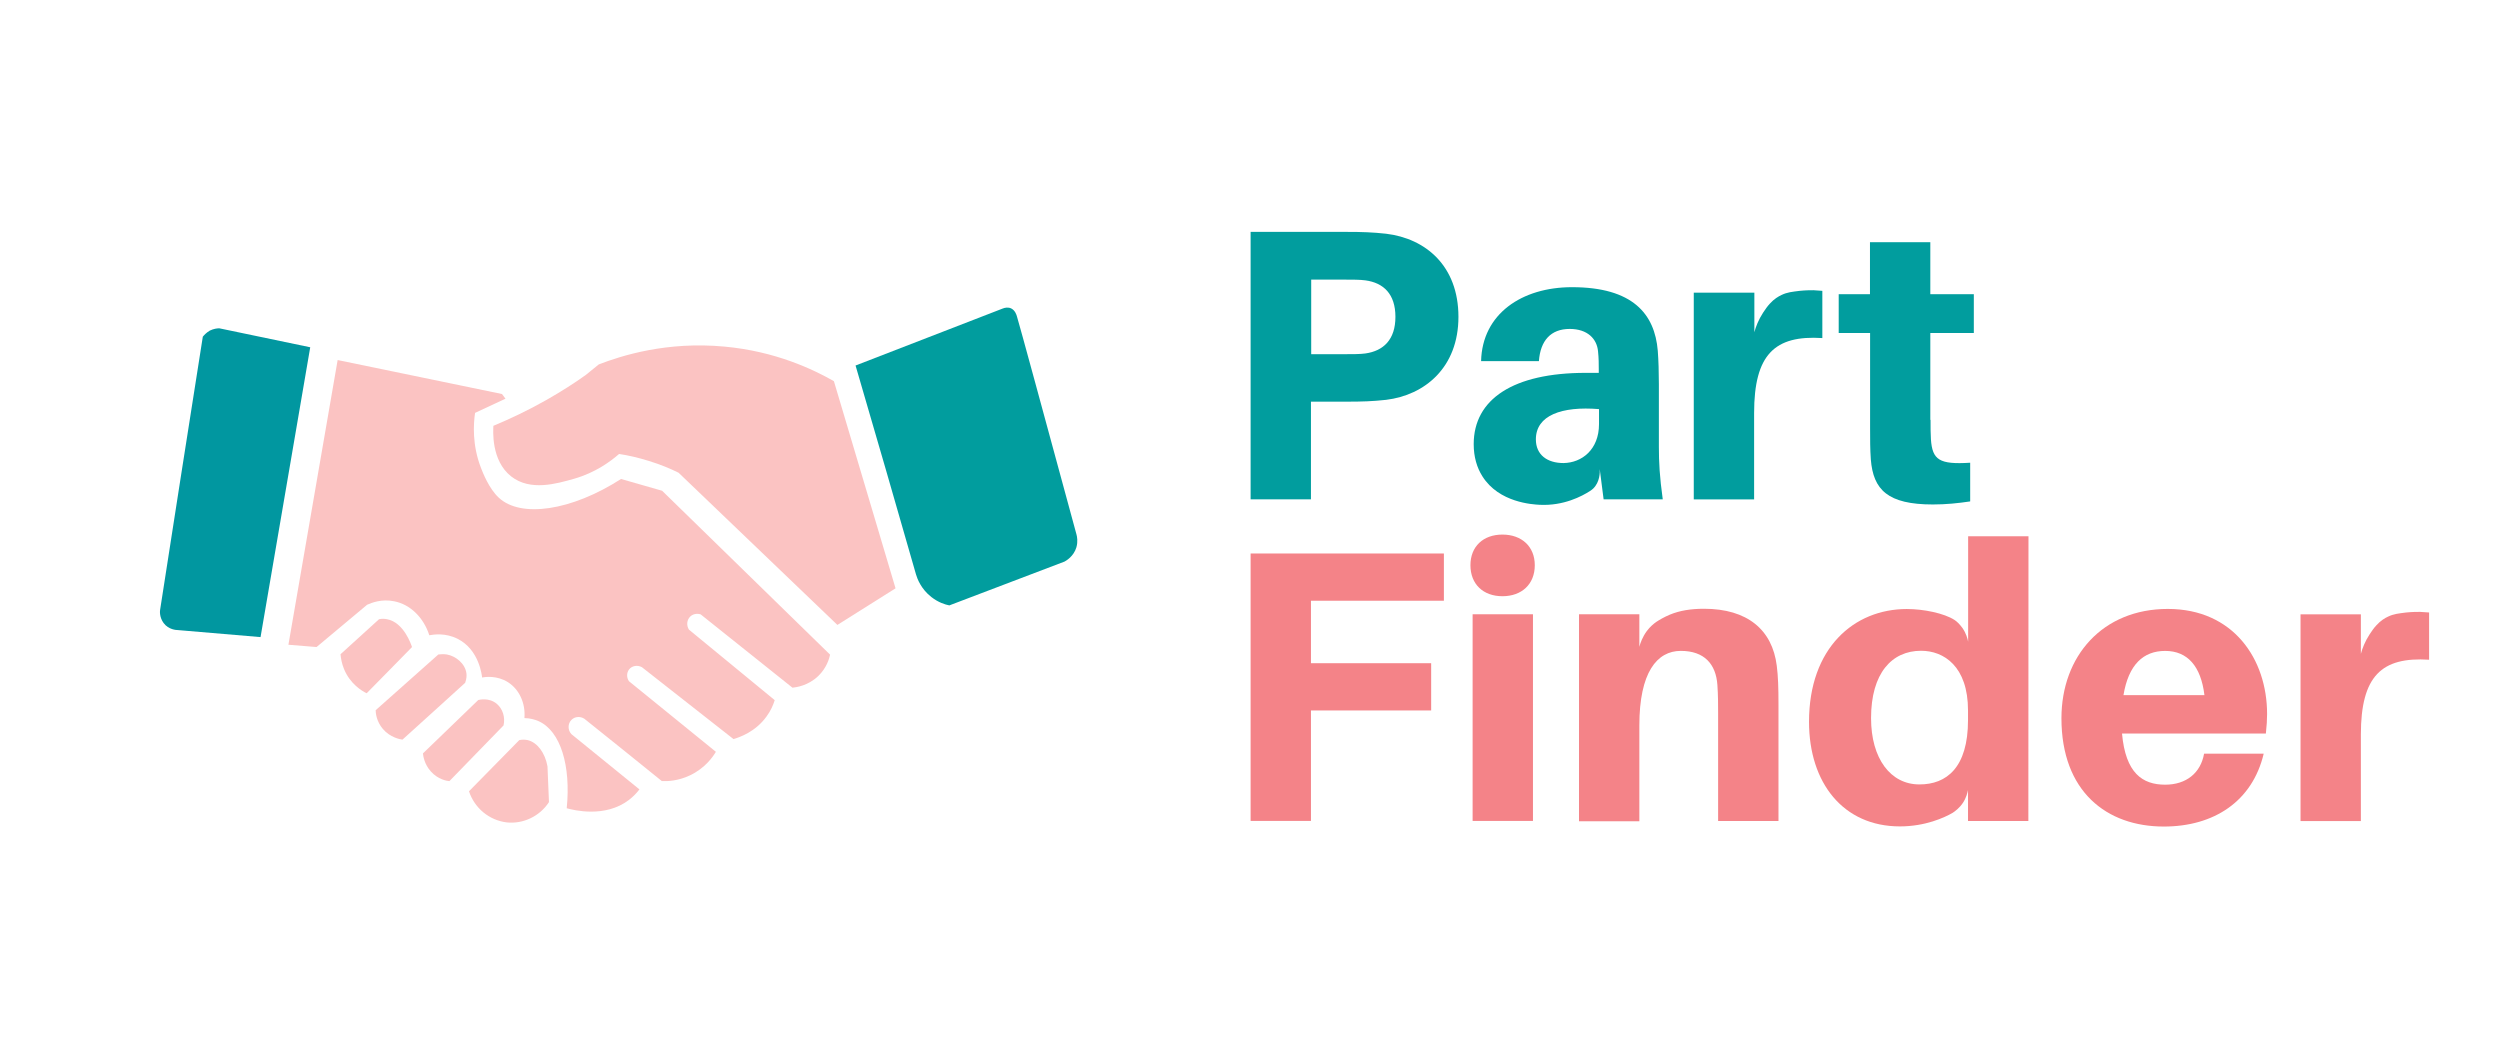 <svg width="189" height="80" viewBox="0 0 189 80" fill="none" xmlns="http://www.w3.org/2000/svg">
<g clip-path="url(#clip0_413_4151)">
<circle cx="505.5" cy="433.5" r="433.5" fill="#D9D9D9"/>
<path d="M16.581 24.82L23.453 26.254L19.697 48.165L13.434 47.633C13.353 47.633 12.744 47.612 12.368 47.1C12.054 46.67 12.084 46.219 12.104 46.106C13.17 39.223 14.246 32.349 15.332 25.455C15.424 25.343 15.586 25.158 15.86 24.994C16.155 24.851 16.419 24.82 16.581 24.82Z" fill="#0197A0"/>
<path d="M64.68 27.633L75.818 23.32C75.971 23.259 76.226 23.208 76.451 23.32C76.736 23.463 76.849 23.789 76.889 23.952C77.093 24.615 78.899 31.262 81.377 40.386C81.428 40.559 81.5 40.936 81.377 41.374C81.174 42.068 80.592 42.394 80.48 42.455C77.573 43.556 74.676 44.667 71.769 45.768C71.453 45.707 70.932 45.544 70.412 45.136C69.627 44.525 69.341 43.74 69.249 43.424C67.75 38.173 66.22 32.903 64.68 27.633Z" fill="#019D9E"/>
<path d="M63.043 28.817L67.703 44.477L63.307 47.244L51.301 35.739C50.67 35.425 49.917 35.111 49.052 34.847C48.238 34.594 47.485 34.422 46.803 34.32C46.172 34.868 45.033 35.729 43.395 36.196C42.072 36.571 40.098 37.148 38.653 36.023C37.096 34.807 37.29 32.486 37.3 32.192C38.541 31.675 39.905 31.036 41.329 30.226C42.428 29.597 43.405 28.979 44.28 28.35C44.606 28.087 44.941 27.823 45.267 27.55C46.997 26.881 50.416 25.796 54.76 26.202C58.637 26.556 61.496 27.935 63.043 28.817Z" fill="#FBC3C2"/>
<path d="M25.526 27.219L37.952 29.788L38.215 30.142L35.915 31.214C35.794 32.044 35.683 33.632 36.369 35.392C36.49 35.705 36.964 36.939 37.71 37.627C39.374 39.175 43.187 38.629 46.95 36.211C47.989 36.504 49.017 36.808 50.056 37.101L62.755 49.492C62.695 49.785 62.493 50.493 61.868 51.1C61.091 51.849 60.183 51.96 59.911 51.99L52.971 46.447C52.689 46.356 52.376 46.417 52.174 46.619C51.922 46.872 51.882 47.277 52.084 47.6C54.242 49.381 56.411 51.161 58.569 52.931C58.458 53.285 58.277 53.73 57.944 54.175C57.107 55.328 55.927 55.733 55.453 55.875C53.153 54.064 50.833 52.253 48.533 50.443C48.19 50.251 47.767 50.332 47.555 50.615C47.363 50.868 47.363 51.242 47.555 51.505C49.743 53.285 51.942 55.065 54.121 56.836C53.899 57.21 53.314 58.069 52.164 58.616C51.277 59.041 50.45 59.071 50.036 59.051C48.079 57.473 46.133 55.895 44.176 54.337C43.863 54.135 43.45 54.165 43.197 54.428C42.915 54.711 42.915 55.197 43.197 55.5C44.912 56.886 46.637 58.292 48.342 59.678C48.079 60.022 47.797 60.285 47.545 60.477C45.739 61.852 43.359 61.246 42.844 61.104C43.167 57.908 42.39 55.268 40.716 54.519C40.434 54.398 40.091 54.297 39.647 54.286C39.738 53.184 39.274 52.132 38.406 51.576C37.569 51.05 36.691 51.171 36.449 51.222C36.429 51.1 36.248 49.118 34.583 48.288C33.666 47.833 32.798 47.965 32.455 48.025C32.032 46.7 31.023 45.689 29.792 45.456C28.854 45.264 28.098 45.567 27.755 45.719C26.484 46.791 25.203 47.853 23.932 48.916L21.804 48.743L25.526 27.219Z" fill="#FBC3C2"/>
<path d="M25.743 49.46L28.655 46.813C28.899 46.761 29.093 46.782 29.259 46.813C30.535 47.053 31.09 48.741 31.148 48.918C30.009 50.075 28.869 51.253 27.72 52.41C27.389 52.254 26.474 51.722 26.006 50.575C25.831 50.148 25.772 49.763 25.743 49.46Z" fill="#FBC3C2"/>
<path d="M33.139 49.478L28.4 53.692C28.4 53.885 28.453 54.535 28.949 55.114C29.498 55.754 30.247 55.896 30.427 55.916C32.01 54.494 33.583 53.052 35.166 51.62C35.282 51.306 35.282 51.052 35.261 50.899C35.166 50.168 34.459 49.599 33.783 49.478C33.509 49.437 33.276 49.467 33.139 49.478Z" fill="#FBC3C2"/>
<path d="M33.975 59.053L38.068 54.842C38.208 54.226 38.008 53.589 37.557 53.209C36.957 52.706 36.217 52.911 36.156 52.921C34.766 54.267 33.375 55.612 31.974 56.958C31.994 57.163 32.084 57.78 32.574 58.324C33.114 58.93 33.795 59.043 33.975 59.053Z" fill="#FBC3C2"/>
<path d="M35.455 59.821C36.719 58.532 37.993 57.232 39.257 55.953C39.52 55.892 39.742 55.923 39.894 55.953C40.622 56.127 41.208 56.915 41.39 57.938C41.421 58.839 41.471 59.739 41.502 60.639C40.804 61.714 39.55 62.307 38.306 62.174C36.982 62.01 35.88 61.1 35.455 59.821Z" fill="#FBC3C2"/>
<path d="M99.108 50.139H108.196V53.71H99.108V62.061H94.546V41.844H109.158V45.415H99.108V50.139Z" fill="#F48388"/>
<path d="M116.03 42.73C116.03 44.169 115.04 45.074 113.584 45.074C112.127 45.074 111.165 44.16 111.165 42.73C111.165 41.318 112.127 40.414 113.584 40.414C115.04 40.414 116.03 41.318 116.03 42.73ZM111.33 62.07V46.439H115.892V62.061H111.33V62.07Z" fill="#F48388"/>
<path d="M134.453 53.248V62.07H129.89V53.94C129.89 53.359 129.89 52.556 129.835 51.781C129.725 50.203 128.846 49.207 127.069 49.207C125.264 49.207 123.935 50.84 123.935 54.845V62.088H119.373V46.439H123.935V48.902C124.009 48.616 124.164 48.164 124.503 47.703C124.742 47.38 125.016 47.158 125.209 47.02C125.447 46.863 125.804 46.651 126.244 46.466C127.005 46.153 127.838 46.023 128.828 46.023C132.089 46.023 133.986 47.601 134.324 50.333C134.425 51.135 134.453 51.975 134.453 53.248Z" fill="#F48388"/>
<path d="M153.344 62.07H148.782V59.726C148.736 59.939 148.653 60.308 148.397 60.695C148.131 61.092 147.801 61.332 147.618 61.452C146.995 61.812 145.557 62.476 143.633 62.476C139.354 62.476 136.762 59.191 136.762 54.568C136.762 48.977 140.17 46.042 144.155 46.042C145.438 46.042 146.977 46.365 147.755 46.864C147.929 46.974 148.14 47.177 148.351 47.463C148.644 47.879 148.745 48.275 148.791 48.515C148.791 45.858 148.791 43.191 148.791 40.543H153.353L153.344 62.07ZM148.782 54.439V53.71C148.782 50.37 146.949 49.198 145.236 49.198C143.019 49.198 141.452 50.896 141.452 54.291C141.452 57.364 142.937 59.302 145.099 59.302C147.16 59.311 148.782 58.029 148.782 54.439Z" fill="#F48388"/>
<path d="M171.3 55.456H160.425C160.691 58.446 161.965 59.322 163.687 59.322C165.281 59.322 166.371 58.437 166.628 56.979H171.135C170.283 60.577 167.379 62.487 163.586 62.487C159.253 62.487 155.845 59.83 155.845 54.303C155.845 49.606 158.95 46.035 163.888 46.035C168.836 46.035 171.392 49.818 171.392 53.98C171.392 54.386 171.364 54.884 171.3 55.456ZM160.535 52.55H166.655C166.39 50.363 165.373 49.209 163.687 49.209C162.047 49.209 160.92 50.233 160.535 52.55Z" fill="#F48388"/>
<path d="M183.64 46.304C183.64 47.504 183.64 48.685 183.64 49.875C180.04 49.644 178.482 51.111 178.482 55.54V62.073H173.92V46.442H178.482V49.432C178.592 49.017 178.794 48.491 179.142 47.956C179.316 47.688 179.481 47.457 179.655 47.273C179.976 46.913 180.315 46.719 180.534 46.618C180.974 46.405 181.341 46.378 181.909 46.304C182.358 46.258 182.742 46.258 182.953 46.258C183.228 46.276 183.466 46.285 183.64 46.304Z" fill="#F48388"/>
<path d="M110.258 23.953C110.258 27.792 107.702 29.877 104.788 30.228C103.771 30.339 102.984 30.366 101.793 30.366H99.108V37.748H94.546V17.531H101.793C102.984 17.531 103.771 17.559 104.788 17.67C107.784 18.029 110.258 20.106 110.258 23.953ZM105.494 23.953C105.494 22.219 104.587 21.379 103.222 21.195C102.809 21.139 102.26 21.139 101.628 21.139H99.127V26.777H101.628C102.26 26.777 102.819 26.777 103.222 26.722C104.596 26.528 105.494 25.67 105.494 23.953Z" fill="#019D9E"/>
<path d="M120.94 35.459C120.958 35.699 120.958 36.438 120.445 36.936C120.372 36.991 120.308 37.065 120.207 37.12C119.602 37.508 118.219 38.255 116.396 38.163C115.883 38.135 113.327 38.006 112.072 36.013C111.65 35.349 111.412 34.537 111.412 33.577C111.412 30.172 114.408 28.188 119.877 28.188H120.867V27.921C120.867 27.506 120.867 27.1 120.812 26.564C120.729 25.623 120.024 24.867 118.668 24.867C117.239 24.867 116.451 25.753 116.341 27.303H111.971C112.053 23.732 115.049 21.711 118.842 21.711C123.432 21.711 125.099 23.732 125.328 26.518C125.383 27.247 125.411 28.124 125.411 29.037V33.789C125.411 34.952 125.466 36.022 125.704 37.748H121.233L120.94 35.459ZM120.885 32.064V30.929C118.063 30.698 116.112 31.399 116.112 33.217C116.112 34.38 116.964 35.007 118.201 35.007C119.584 34.989 120.885 33.992 120.885 32.064Z" fill="#019D9E"/>
<path d="M145.95 31.753C145.95 32.279 145.95 32.805 145.978 33.22C146.088 34.77 146.61 35.13 148.946 34.982V37.907C148.012 38.046 147.114 38.138 146.124 38.138C142.716 38.138 141.617 37.031 141.434 34.733C141.379 33.94 141.379 33.238 141.379 32.352V25.174H139.006V22.239H141.37V18.309H145.932V22.239H149.221V25.174H145.932V31.743H145.95V31.753Z" fill="#019D9E"/>
<path d="M137.769 21.988C137.769 23.187 137.769 24.368 137.769 25.558C134.169 25.328 132.611 26.795 132.611 31.224V37.757H128.049V22.126H132.63V25.116C132.739 24.7 132.941 24.174 133.289 23.639C133.463 23.372 133.628 23.141 133.802 22.956C134.123 22.596 134.462 22.403 134.682 22.301C135.121 22.089 135.488 22.061 136.056 21.988C136.505 21.941 136.89 21.941 137.1 21.941C137.357 21.96 137.595 21.969 137.769 21.988Z" fill="#019D9E"/>
</g>
<defs>
<clipPath id="clip0_413_4151">
<rect width="189" height="80" fill="white"/>
</clipPath>
</defs>
</svg>
